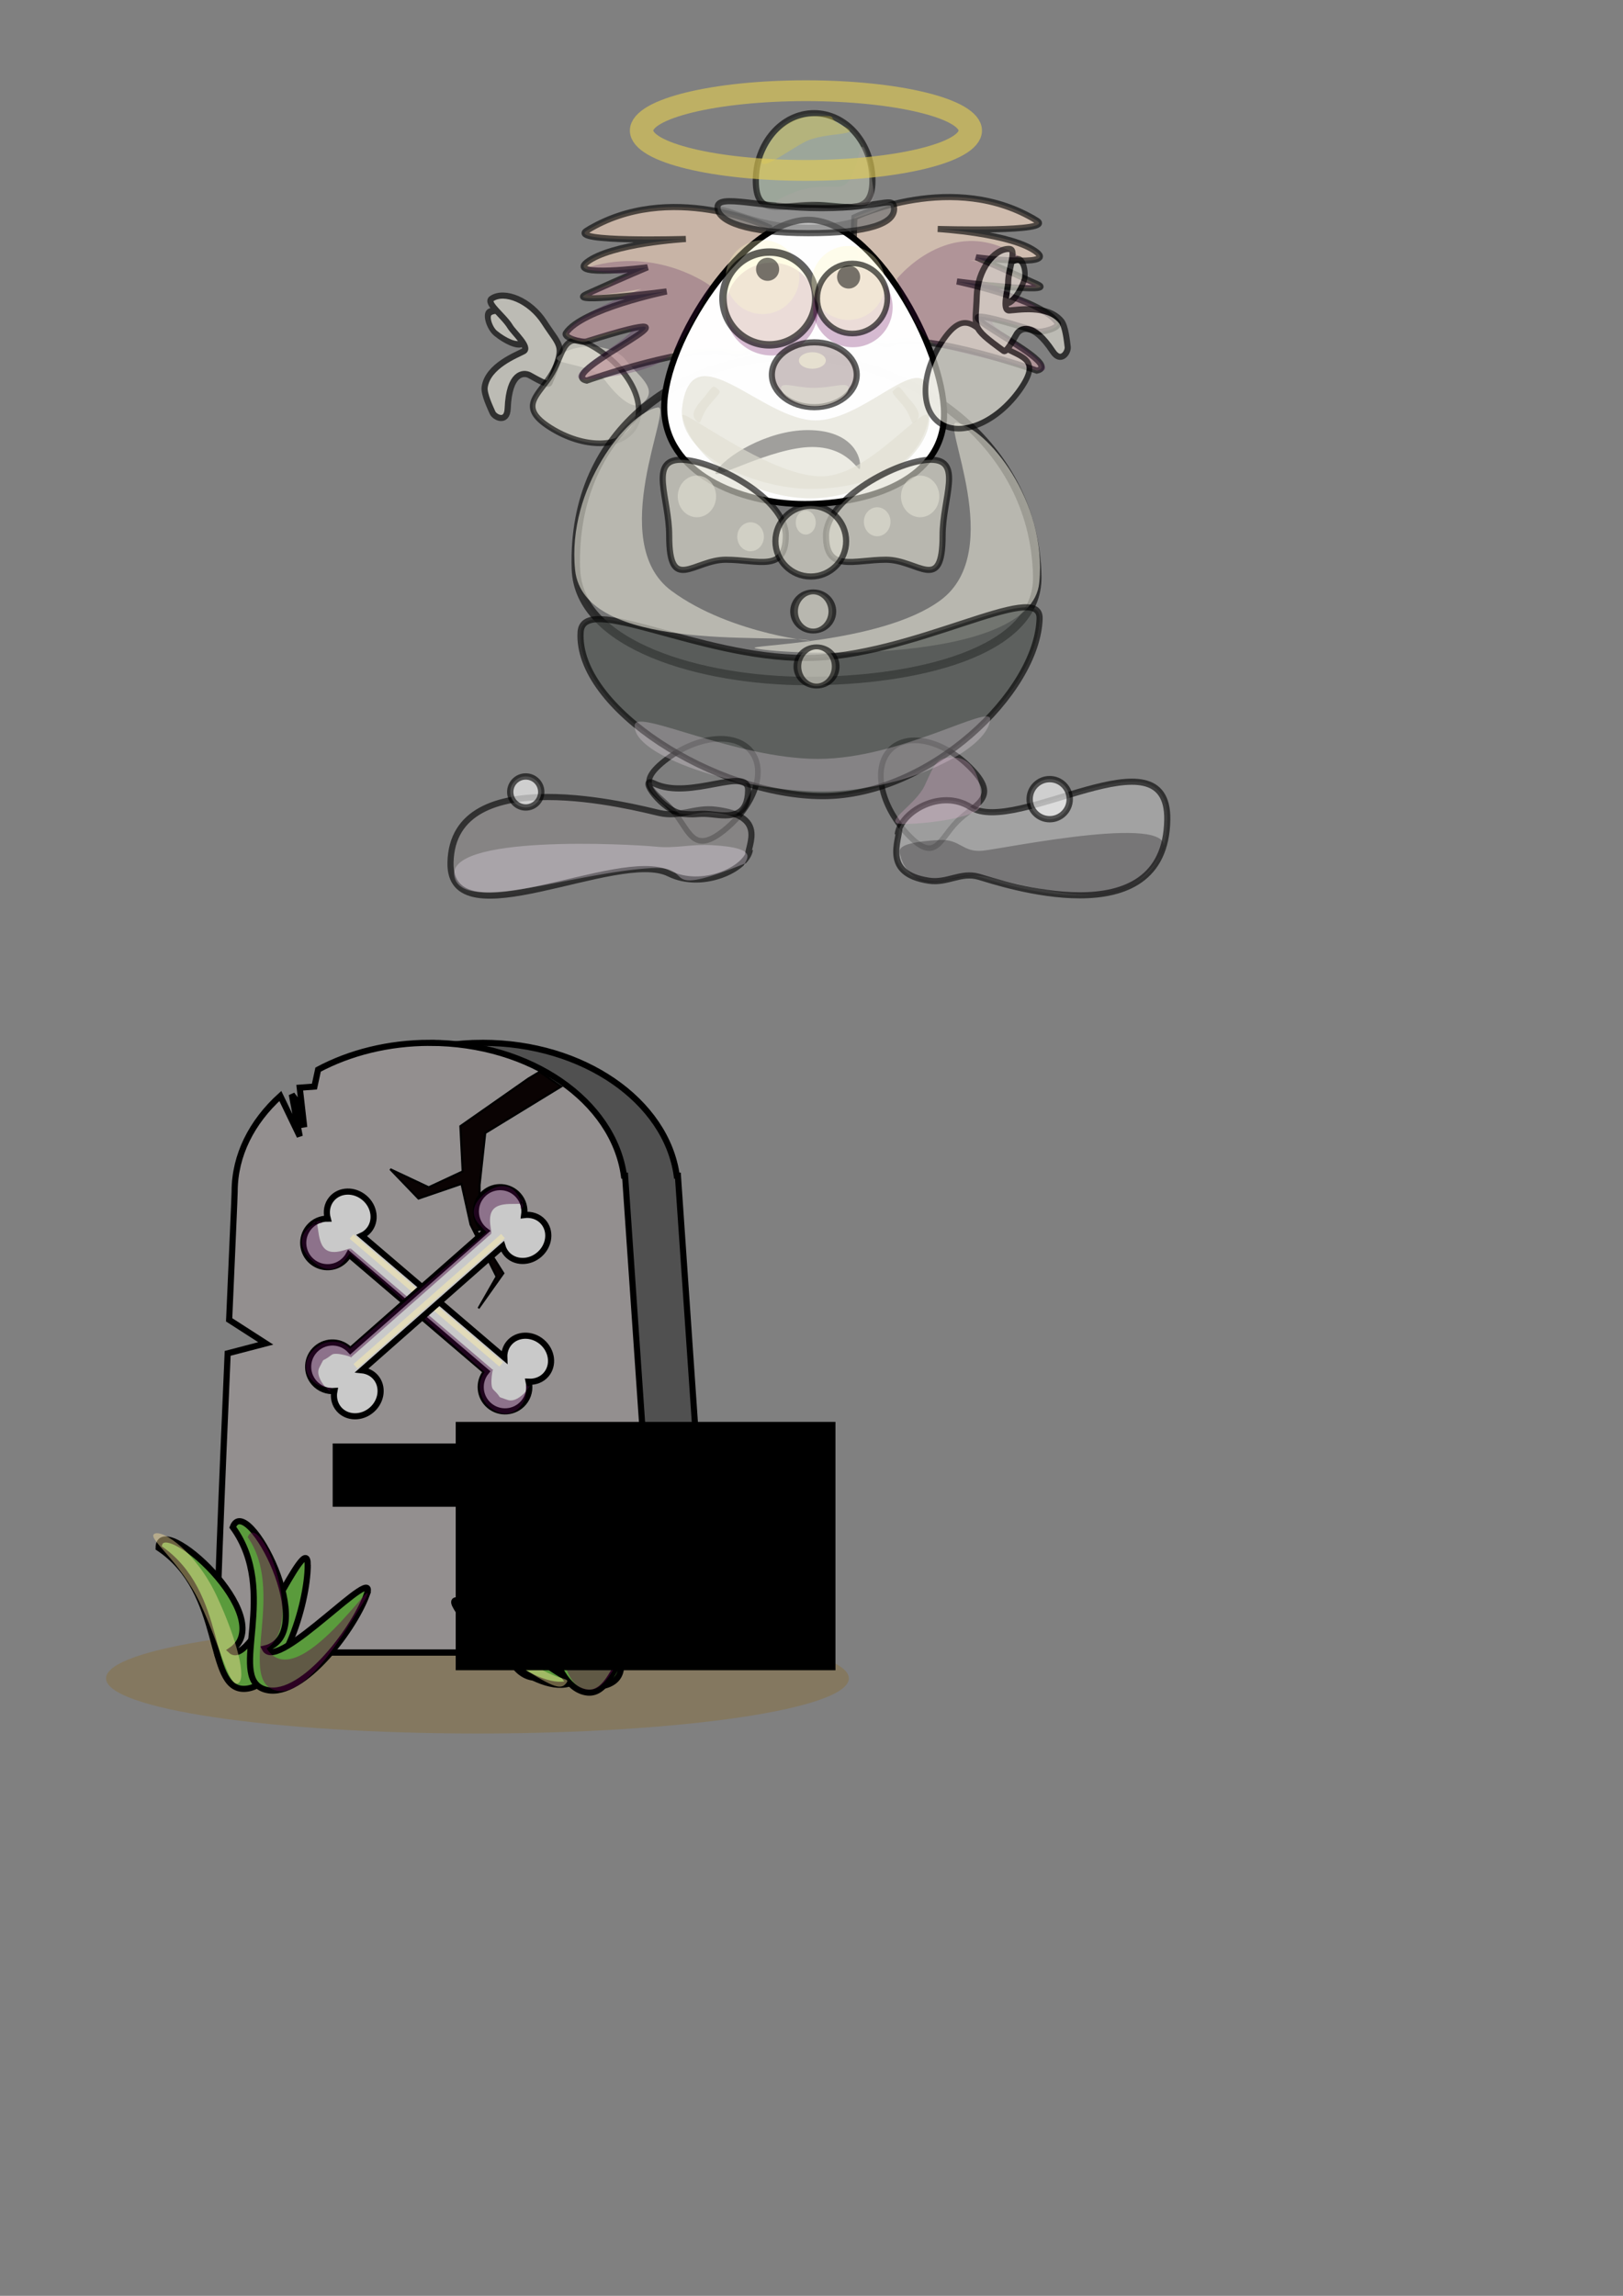 <?xml version="1.0" encoding="UTF-8" standalone="no"?>
<!-- Created with Inkscape (http://www.inkscape.org/) -->

<svg
   xmlns:dc="http://purl.org/dc/elements/1.1/"
   xmlns:cc="http://creativecommons.org/ns#"
   xmlns:rdf="http://www.w3.org/1999/02/22-rdf-syntax-ns#"
   xmlns:svg="http://www.w3.org/2000/svg"
   xmlns="http://www.w3.org/2000/svg"
   xmlns:sodipodi="http://sodipodi.sourceforge.net/DTD/sodipodi-0.dtd"
   xmlns:inkscape="http://www.inkscape.org/namespaces/inkscape"
   width="210mm"
   height="297mm"
   id="svg2"
   version="1.1"
   inkscape:version="0.48.5 r10040"
   sodipodi:docname="rip_payaso.svg">
  <rect width="100%" height="100%" fill="#808080" stroke="none"/>
  <defs
     id="defs4" />
  <sodipodi:namedview
     id="base"
     pagecolor="#ffffff"
     bordercolor="#666666"
     borderopacity="1.0"
     inkscape:pageopacity="0.0"
     inkscape:pageshadow="2"
     inkscape:zoom="0.49497475"
     inkscape:cx="568.34265"
     inkscape:cy="543.69861"
     inkscape:document-units="px"
     inkscape:current-layer="layer1"
     showgrid="false"
     inkscape:window-width="1680"
     inkscape:window-height="994"
     inkscape:window-x="-4"
     inkscape:window-y="-4"
     inkscape:window-maximized="1" />
  <g
     inkscape:label="Capa 1"
     inkscape:groupmode="layer"
     id="layer1">
    <g
       id="g4303"
       transform="translate(0,119.198)">
      <path
         transform="matrix(0.775,0,0,0.774,-3.721,90.562)"
         d="m 540.432,789.217 c 0,19.247 -104.924,34.85 -234.355,34.85 -129.431,0 -234.355,-15.603 -234.355,-34.85 0,-19.247 104.924,-34.85 234.355,-34.85 129.431,0 234.355,15.603 234.355,34.85 z"
         sodipodi:ry="34.850262"
         sodipodi:rx="234.35539"
         sodipodi:cy="789.21747"
         sodipodi:cx="306.07623"
         id="path3773"
         style="color:#000000;fill:#8d6d2d;fill-opacity:0.38;fill-rule:nonzero;stroke:none;stroke-width:3;marker:none;visibility:visible;display:inline;overflow:visible;enable-background:accumulate"
         sodipodi:type="arc" />
      <g
         transform="translate(-2.02,-4.041)"
         id="g4276">
        <path
           style="color:#000000;fill:#505050;fill-opacity:1;fill-rule:nonzero;stroke:#000000;stroke-width:3;stroke-linecap:butt;stroke-linejoin:miter;stroke-miterlimit:4;stroke-opacity:1;stroke-dasharray:none;stroke-dashoffset:0;marker:none;visibility:visible;display:inline;overflow:visible;enable-background:accumulate"
           d="m 238.065,394.729 c -52.722,0 -95.47,32.57 -95.47,72.754 0,5.53 -10.14,220.589 -8.607,225.766 l 10.955,-0.437 188.592,0 15.649,-5.487 -15.649,-227.659 -0.557,0 c -5.121,-36.504 -45.66,-64.936 -94.913,-64.936 z"
           id="rect2985"
           inkscape:connector-curvature="0"
           sodipodi:nodetypes="ssccccccs" />
        <path
           style="color:#000000;fill:#938f8f;fill-opacity:1;fill-rule:nonzero;stroke:#000000;stroke-width:3;stroke-linecap:butt;stroke-linejoin:miter;stroke-miterlimit:4;stroke-opacity:1;stroke-dasharray:none;stroke-dashoffset:0;marker:none;visibility:visible;display:inline;overflow:visible;enable-background:accumulate"
           d="m 212.237,394.729 c -20.328,0 -39.174,4.84 -54.658,13.094 l -1.791,8.302 -7.189,0.532 2.203,19.362 -2.76,-11.617 -3.316,-4.405 3.873,20.451 -9.489,-19.725 c -13.938,12.645 -22.343,28.952 -22.343,46.76 0,1.884 -1.196,28.762 -2.687,62.685 l 17.913,11.521 -18.639,4.865 c -2.787,63.884 -6.108,143.563 -5.18,146.694 l 10.941,-0.436 188.592,0 15.662,-5.494 -15.662,-227.652 -0.557,0 c -5.121,-36.504 -45.66,-64.936 -94.913,-64.936 z"
           id="path2990"
           inkscape:connector-curvature="0" />
        <path
           style="color:#000000;fill:#5a9b3c;fill-opacity:1;fill-rule:nonzero;stroke:#000000;stroke-width:3;stroke-linecap:butt;stroke-linejoin:miter;stroke-miterlimit:4;stroke-opacity:1;stroke-dashoffset:0;marker:none;visibility:visible;display:inline;overflow:visible;enable-background:accumulate"
           d="m 152.513,649.97 c 0,19.228 -12.716,60.633 -31.299,60.633 -18.582,0 -8.969,-47.159 -41.613,-68.931 0,-19.228 59.17,34.1 35.354,50.154 9.975,9.388 37.559,-61.084 37.559,-41.856 z"
           id="path3760"
           inkscape:connector-curvature="0"
           sodipodi:nodetypes="csccc" />
        <path
           sodipodi:nodetypes="csccc"
           inkscape:connector-curvature="0"
           id="path3763"
           d="m 181.31,664.723 c -6.695,18.025 -33.034,52.412 -50.454,45.943 -17.42,-6.469 8.014,-47.331 -15.007,-79.104 6.695,-18.025 43.593,52.565 15.677,59.323 6.082,12.273 56.479,-44.187 49.784,-26.162 z"
           style="color:#000000;fill:#5a9b3c;fill-opacity:1;fill-rule:nonzero;stroke:#000000;stroke-width:3;stroke-linecap:butt;stroke-linejoin:miter;stroke-miterlimit:4;stroke-opacity:1;stroke-dashoffset:0;marker:none;visibility:visible;display:inline;overflow:visible;enable-background:accumulate" />
        <path
           style="color:#000000;fill:#5a9b3c;fill-opacity:1;fill-rule:nonzero;stroke:#000000;stroke-width:3;stroke-linecap:butt;stroke-linejoin:miter;stroke-miterlimit:4;stroke-opacity:1;stroke-dashoffset:0;marker:none;visibility:visible;display:inline;overflow:visible;enable-background:accumulate"
           d="m 248.819,637.479 c -5.689,18.367 -5.793,61.68 11.957,67.177 17.75,5.497 22.522,-42.395 60.146,-53.536 5.689,-18.367 -66.611,15.071 -48.611,37.451 -12.306,6.017 -17.803,-69.459 -23.492,-51.092 z"
           id="path3765"
           inkscape:connector-curvature="0"
           sodipodi:nodetypes="csccc" />
        <path
           sodipodi:nodetypes="csccc"
           inkscape:connector-curvature="0"
           id="path3767"
           d="m 225.246,670.899 c 9.914,16.476 42.159,45.4 58.081,35.821 15.923,-9.578 -16.63,-45.033 0.117,-80.514 -9.914,-16.476 -33.119,59.719 -4.434,61.199 -3.707,13.186 -63.678,-32.981 -53.764,-16.506 z"
           style="color:#000000;fill:#5a9b3c;fill-opacity:1;fill-rule:nonzero;stroke:#000000;stroke-width:3;stroke-linecap:butt;stroke-linejoin:miter;stroke-miterlimit:4;stroke-opacity:1;stroke-dashoffset:0;marker:none;visibility:visible;display:inline;overflow:visible;enable-background:accumulate" />
        <path
           style="color:#000000;fill:#5a9b3c;fill-opacity:1;fill-rule:nonzero;stroke:#000000;stroke-width:3;stroke-linecap:butt;stroke-linejoin:miter;stroke-miterlimit:4;stroke-opacity:1;stroke-dashoffset:0;marker:none;visibility:visible;display:inline;overflow:visible;enable-background:accumulate"
           d="m 243.243,671.681 c 9.914,16.476 42.159,45.4 58.081,35.821 15.923,-9.578 -16.63,-45.033 0.117,-80.514 -9.914,-16.476 -33.119,59.719 -4.434,61.199 -3.707,13.186 -63.678,-32.981 -53.764,-16.506 z"
           id="path3769"
           inkscape:connector-curvature="0"
           sodipodi:nodetypes="csccc" />
        <path
           sodipodi:nodetypes="csccc"
           inkscape:connector-curvature="0"
           id="path3771"
           d="m 269.148,646.795 c -3.651,18.878 0.972,61.944 19.216,65.471 18.244,3.527 17.761,-44.599 53.945,-59.777 3.651,-18.878 -64.569,22.248 -44.234,42.531 -11.576,7.324 -25.276,-67.102 -28.927,-48.224 z"
           style="color:#000000;fill:#5a9b3c;fill-opacity:1;fill-rule:nonzero;stroke:#000000;stroke-width:3;stroke-linecap:butt;stroke-linejoin:miter;stroke-miterlimit:4;stroke-opacity:1;stroke-dashoffset:0;marker:none;visibility:visible;display:inline;overflow:visible;enable-background:accumulate" />
        <path
           style="color:#000000;fill:#6a0051;fill-opacity:0.422;fill-rule:nonzero;stroke:none;stroke-width:3;marker:none;visibility:visible;display:inline;overflow:visible;enable-background:accumulate"
           d="m 271.032,650.14 c 6.751,17.217 0.519,57.44 17.613,60.767 17.094,3.327 20.162,-45.777 51.522,-56.571 3.421,-17.804 -50.13,24.111 -40.663,43.826 -10.846,6.907 -25.052,-65.826 -28.473,-48.023 z"
           id="path3775"
           inkscape:connector-curvature="0"
           sodipodi:nodetypes="csccc" />
        <path
           sodipodi:nodetypes="csccc"
           inkscape:connector-curvature="0"
           id="path3777"
           d="m 180.907,666.398 c -9.377,14.678 -29.819,51.531 -45.705,44.398 -15.887,-7.132 6.194,-48.245 -12.037,-74.356 5.315,-13.978 29.129,41.417 9.245,54.42 15.307,24.055 55.965,-40.983 48.498,-24.462 z"
           style="color:#000000;fill:#6a0051;fill-opacity:0.422;fill-rule:nonzero;stroke:none;stroke-width:3;marker:none;visibility:visible;display:inline;overflow:visible;enable-background:accumulate" />
        <path
           style="color:#000000;fill:#ffe79d;fill-opacity:0.422;fill-rule:nonzero;stroke:none;stroke-width:3;marker:none;visibility:visible;display:inline;overflow:visible;enable-background:accumulate"
           d="m 108.099,665.406 c 9.993,21.467 14.613,40.49 10.319,42.488 -4.294,1.998 -8.352,-17.286 -18.345,-38.753 -9.993,-21.467 -26.721,-32.414 -22.427,-34.412 4.294,-1.998 20.46,9.21 30.453,30.677 z"
           id="path3779"
           inkscape:connector-curvature="0"
           sodipodi:nodetypes="sssss" />
        <path
           sodipodi:nodetypes="sssss"
           inkscape:connector-curvature="0"
           id="path3782"
           d="m 253.719,698.007 c 17.631,11.098 22.137,13.628 25.104,9.937 2.967,-3.692 -4.556,0.485 -23.017,-14.347 -18.46,-14.832 -27.308,-28.848 -30.275,-25.157 -2.967,3.692 8.146,16.952 28.188,29.567 z"
           style="color:#000000;fill:#ffe79d;fill-opacity:0.422;fill-rule:nonzero;stroke:none;stroke-width:3;marker:none;visibility:visible;display:inline;overflow:visible;enable-background:accumulate" />
        <g
           id="g3823"
           transform="matrix(0.589,0.503,-0.503,0.589,174.331,-142.286)">
          <path
             id="path3790"
             d="m 663.938,593.062 c -8.482,0 -15.375,6.245 -15.375,13.938 0,3.397 1.367,6.52 3.594,8.938 l -118.344,0 c 0.759,-1.65 1.188,-3.476 1.188,-5.375 0,-7.693 -6.862,-13.906 -15.344,-13.906 -8.482,0 -15.375,6.214 -15.375,13.906 0,4.567 2.443,8.616 6.188,11.156 C 507.134,624.536 505,628.731 505,633.438 c 0,8.482 6.862,15.344 15.344,15.344 8.482,0 15.375,-6.862 15.375,-15.344 0,-1.105 -0.122,-2.18 -0.344,-3.219 l 113.938,0 c 0.186,8.32 6.979,15 15.344,15 8.482,0 15.344,-6.862 15.344,-15.344 0,-5.011 -2.412,-9.478 -6.125,-12.281 3.301,-2.555 5.406,-6.349 5.406,-10.594 0,-7.693 -6.862,-13.938 -15.344,-13.938 z"
             style="color:#000000;fill:#c9c9c9;fill-opacity:1;fill-rule:nonzero;stroke:#000000;stroke-width:3.873;stroke-opacity:1;marker:none;visibility:visible;display:inline;overflow:visible;enable-background:accumulate"
             inkscape:connector-curvature="0" />
          <path
             sodipodi:nodetypes="ssccssscsssccsscss"
             inkscape:connector-curvature="0"
             style="color:#000000;fill:#450a41;fill-opacity:0.455;fill-rule:nonzero;stroke:none;stroke-width:3;marker:none;visibility:visible;display:inline;overflow:visible;enable-background:accumulate"
             d="m 671.009,635.063 c -7.959,2.931 -1.485,1.447 -11.082,0.806 -3.389,-0.226 -9.998,-11.662 -7.77,-9.245 l -118.344,0 c 0.759,-1.65 0.43,4.1 0.43,2.201 0,-7.693 -3.709,8.546 -12.443,8.546 -8.482,0 -16.508,-14.723 -16.508,-7.031 0,4.567 0.422,-6.536 4.167,-3.996 -3.334,2.817 -4.459,5.244 -4.459,9.951 0,8.482 7.872,12.061 16.354,12.061 8.482,0 14.365,-3.579 14.365,-12.061 0,-1.105 -0.122,-5.968 -0.344,-7.007 l 113.432,1.768 c 0.186,8.32 7.989,14.747 16.354,14.747 8.482,0 14.839,-4.589 14.839,-13.071 0,-5.011 -2.412,-9.478 -6.125,-12.281 3.301,-2.555 1.871,4.762 1.871,0.518 0,-7.693 3.492,11.064 -4.737,14.094 z"
             id="path3819" />
          <rect
             y="618.791"
             x="529.286"
             height="3.571"
             width="124.286"
             id="rect3821"
             style="color:#000000;fill:#fff0a8;fill-opacity:0.455;fill-rule:nonzero;stroke:none;stroke-width:3;marker:none;visibility:visible;display:inline;overflow:visible;enable-background:accumulate" />
        </g>
        <path
           style="fill:#0a0303;fill-opacity:1;stroke:#000000;stroke-width:1px;stroke-linecap:butt;stroke-linejoin:miter;stroke-opacity:1"
           d="m 265.888,408.922 -5.533,3.319 -33.197,23.235 1.107,22.128 -16.599,7.745 -18.812,-8.851 13.832,14.383 21.025,-7.192 4.426,19.916 12.726,25.448 -8.853,15.49 12.172,-17.149 -13.279,-21.022 20.472,-2.766 -18.812,-1.106 0,-18.256 2.766,-25.448 37.07,-22.682 z"
           id="path3836"
           inkscape:connector-curvature="0" />
        <g
           transform="matrix(-0.581,0.512,-0.512,-0.581,873.261,578.781)"
           id="g3828">
          <path
             inkscape:connector-curvature="0"
             style="color:#000000;fill:#c9c9c9;fill-opacity:1;fill-rule:nonzero;stroke:#000000;stroke-width:3.873;stroke-opacity:1;marker:none;visibility:visible;display:inline;overflow:visible;enable-background:accumulate"
             d="m 663.938,593.062 c -8.482,0 -15.375,6.245 -15.375,13.938 0,3.397 1.367,6.52 3.594,8.938 l -118.344,0 c 0.759,-1.65 1.188,-3.476 1.188,-5.375 0,-7.693 -6.862,-13.906 -15.344,-13.906 -8.482,0 -15.375,6.214 -15.375,13.906 0,4.567 2.443,8.616 6.188,11.156 C 507.134,624.536 505,628.731 505,633.438 c 0,8.482 6.862,15.344 15.344,15.344 8.482,0 15.375,-6.862 15.375,-15.344 0,-1.105 -0.122,-2.18 -0.344,-3.219 l 113.938,0 c 0.186,8.32 6.979,15 15.344,15 8.482,0 15.344,-6.862 15.344,-15.344 0,-5.011 -2.412,-9.478 -6.125,-12.281 3.301,-2.555 5.406,-6.349 5.406,-10.594 0,-7.693 -6.862,-13.938 -15.344,-13.938 z"
             id="path3830" />
          <path
             id="path3832"
             d="m 671.009,635.063 c -7.959,2.931 -1.485,1.447 -11.082,0.806 -3.389,-0.226 -9.998,-11.662 -7.77,-9.245 l -118.344,0 c 0.759,-1.65 0.43,4.1 0.43,2.201 0,-7.693 -3.709,8.546 -12.443,8.546 -8.482,0 -16.508,-14.723 -16.508,-7.031 0,4.567 0.422,-6.536 4.167,-3.996 -3.334,2.817 -4.459,5.244 -4.459,9.951 0,8.482 7.872,12.061 16.354,12.061 8.482,0 14.365,-3.579 14.365,-12.061 0,-1.105 -0.122,-5.968 -0.344,-7.007 l 113.432,1.768 c 0.186,8.32 7.989,14.747 16.354,14.747 8.482,0 14.839,-4.589 14.839,-13.071 0,-5.011 -2.412,-9.478 -6.125,-12.281 3.301,-2.555 1.871,4.762 1.871,0.518 0,-7.693 3.492,11.064 -4.737,14.094 z"
             style="color:#000000;fill:#450a41;fill-opacity:0.455;fill-rule:nonzero;stroke:none;stroke-width:3;marker:none;visibility:visible;display:inline;overflow:visible;enable-background:accumulate"
             inkscape:connector-curvature="0"
             sodipodi:nodetypes="ssccssscsssccsscss" />
          <rect
             style="color:#000000;fill:#fff0a8;fill-opacity:0.455;fill-rule:nonzero;stroke:none;stroke-width:3;marker:none;visibility:visible;display:inline;overflow:visible;enable-background:accumulate"
             id="rect3834"
             width="124.286"
             height="3.571"
             x="529.286"
             y="618.791" />
        </g>
        <flowRoot
           xml:space="preserve"
           id="flowRoot3844"
           style="font-size:40px;font-style:normal;font-weight:normal;line-height:125%;letter-spacing:0px;word-spacing:0px;fill:#000000;fill-opacity:1;stroke:none;font-family:Sans"
           transform="matrix(0.775,0,0,0.774,11.929,88.998)"><flowRegion
             id="flowRegion3846"><rect
               id="rect3848"
               width="144.286"
               height="40"
               x="197.143"
               y="648.076" /></flowRegion><flowPara
             id="flowPara3850"
             style="font-size:40px;font-style:italic;font-variant:normal;font-weight:800;font-stretch:normal;text-align:start;line-height:125%;writing-mode:lr-tb;text-anchor:start;font-family:Rockwell Extra Bold;-inkscape-font-specification:'Rockwell Extra Bold, Ultra-Bold Italic'">R.I.P.</flowPara></flowRoot>      </g>
    </g>
    <flowRoot
       xml:space="preserve"
       id="flowRoot3852"
       style="fill:black;stroke:none;stroke-opacity:1;stroke-width:1px;stroke-linejoin:miter;stroke-linecap:butt;fill-opacity:1;font-family:Sans;font-style:normal;font-weight:normal;font-size:40px;line-height:125%;letter-spacing:0px;word-spacing:0px"><flowRegion
         id="flowRegion3854"><rect
           id="rect3856"
           width="185.714"
           height="121.429"
           x="222.857"
           y="695.219" /></flowRegion><flowPara
         id="flowPara3858"></flowPara></flowRoot>    <g
       id="g4210"
       transform="translate(-230.315,-329.31)">
      <g
         style="opacity:0.623"
         id="g4185">
        <g
           transform="matrix(0.565,0.825,-0.825,0.565,671.05,-221.888)"
           inkscape:transform-center-y="-21.598331"
           inkscape:transform-center-x="39.310239"
           id="g4191">
          <g
             inkscape:export-ydpi="25.530243"
             inkscape:export-xdpi="25.530243"
             inkscape:export-filename="C:\gdx\seesaw\android\assets\payaso2.png"
             style="fill:#e1dfd3;fill-opacity:1;stroke-width:3.462;stroke-miterlimit:4;stroke-dasharray:none"
             transform="matrix(0.988,0,0,0.988,417.129,-92.747)"
             id="g4999">
            <path
               transform="matrix(0.39,0,0,0.302,23.727,487.967)"
               style="fill:#e1dfd3;fill-opacity:1;stroke:#000000;stroke-width:8.846;stroke-linecap:round;stroke-linejoin:round;stroke-miterlimit:4;stroke-opacity:1;stroke-dasharray:none"
               d="m 124.249,570.519 c 0,8.926 -14.232,19.855 -29.2,25.62 -9.208,3.547 -26.452,-2.507 -26.452,-11.433 0,-8.926 11.747,-30.35 27.368,-30.35 15.621,0 28.284,7.236 28.284,16.162 z"
               id="path4996"
               inkscape:connector-curvature="0"
               sodipodi:nodetypes="sssss" />
            <path
               style="fill:#e1dfd3;fill-opacity:1;stroke:#000000;stroke-width:3.036;stroke-linecap:round;stroke-linejoin:round;stroke-miterlimit:4;stroke-opacity:1;stroke-dasharray:none"
               d="m 96.124,659.94 c 0.885,1.381 -5.715,4.368 -8.718,5.915 -3.002,1.547 -6.835,7.597 7.459,18.246 5.974,4.451 -0.012,7.829 -2.532,7.352 -2.52,-0.477 -10.127,-1.635 -12.618,-3.91 -7.906,-7.222 -4.152,-22.175 -3.782,-25.995 0.369,-3.821 -10.504,-1.152 -13.737,-1.345 -3.233,-0.192 -7.398,0.683 -10.754,1.132 -3.356,0.449 -5.904,0.472 -5.904,-1.424 0,-7.584 11.377,-15.212 24.278,-14.855 15.752,0.436 14.962,-2.825 26.308,14.885 z"
               id="path4993"
               inkscape:connector-curvature="0"
               sodipodi:nodetypes="sssssssssss" />
          </g>
          <path
             inkscape:export-ydpi="25.530243"
             inkscape:export-xdpi="25.530243"
             inkscape:export-filename="C:\gdx\seesaw\android\assets\payaso2.png"
             sodipodi:nodetypes="sssss"
             inkscape:connector-curvature="0"
             id="path5889"
             d="m 545.984,527.577 c 0.374,6.197 -11.121,8.173 -20.469,8.569 -9.348,0.396 -21.305,18.416 -21.784,12.225 -0.91,-11.742 10.758,-25.869 20.106,-26.265 9.348,-0.396 21.457,-5.961 22.147,5.471 z"
             style="fill:#e1dfd3;fill-opacity:1;stroke:none"
             inkscape:transform-center-x="117.51771"
             inkscape:transform-center-y="-35.716166" />
        </g>
      </g>
      <path
         inkscape:export-ydpi="25.530243"
         inkscape:export-xdpi="25.530243"
         inkscape:export-filename="C:\gdx\seesaw\android\assets\payaso2.png"
         sodipodi:nodetypes="sssss"
         inkscape:connector-curvature="0"
         id="path5011"
         d="m 705.743,705.529 c 13.434,14.151 1.226,16.762 -7.451,25.561 -8.677,8.799 -10.536,20.455 -23.97,6.304 -13.434,-14.151 -17.29,-32.755 -8.614,-41.554 8.677,-8.799 26.601,-4.461 40.034,9.689 z"
         style="opacity:0.623;fill:#6b6b6b;fill-opacity:1;stroke:#000000;stroke-width:2.749;stroke-linecap:round;stroke-linejoin:round;stroke-miterlimit:4;stroke-opacity:1" />
      <path
         inkscape:export-ydpi="25.530243"
         inkscape:export-xdpi="25.530243"
         inkscape:export-filename="C:\gdx\seesaw\android\assets\payaso2.png"
         style="opacity:0.623;fill:#7d7d7d;fill-opacity:1;stroke:#000000;stroke-width:2.749;stroke-linecap:round;stroke-linejoin:round;stroke-miterlimit:4;stroke-opacity:1"
         d="m 584.274,735.401 c -15.252,12.168 -16.805,-0.219 -24.826,-9.619 -8.021,-9.4 -19.474,-12.255 -4.221,-24.423 15.252,-12.168 34.119,-14.412 42.141,-5.012 8.021,9.4 2.159,26.886 -13.093,39.054 z"
         id="path5009"
         inkscape:connector-curvature="0"
         sodipodi:nodetypes="sssss" />
      <path
         inkscape:export-ydpi="25.530243"
         inkscape:export-xdpi="25.530243"
         inkscape:export-filename="C:\gdx\seesaw\android\assets\payaso2.png"
         sodipodi:nodetypes="sssss"
         inkscape:connector-curvature="0"
         id="path4982"
         d="m 499.411,538.385 c -16.5,-10.415 -5.308,-15.946 0.94,-26.608 6.248,-10.662 5.186,-22.417 21.685,-12.002 16.5,10.415 24.811,27.501 18.563,38.162 -6.248,10.662 -24.688,10.862 -41.188,0.448 z"
         style="opacity:0.623;fill:#e1dfd3;fill-opacity:1;stroke:#000000;stroke-width:2.749;stroke-linecap:round;stroke-linejoin:round;stroke-miterlimit:4;stroke-opacity:1" />
      <path
         inkscape:export-ydpi="25.530243"
         inkscape:export-xdpi="25.530243"
         inkscape:export-filename="C:\gdx\seesaw\android\assets\payaso2.png"
         sodipodi:nodetypes="cssssc"
         inkscape:connector-curvature="0"
         id="path4974"
         d="m 596.103,747.91 c 0,-5.906 9.422,-19.677 -15.941,-22.711 -10.231,-1.224 -17.32,3.913 -27.328,1.638 -10.883,-2.474 -101.244,-26.533 -102.21,24.281 -0.745,39.166 81.912,-7.049 106.871,5.308 16.198,8.02 38.116,-2.035 39.555,-11.648"
         style="font-size:144px;font-style:normal;font-variant:normal;font-weight:bold;font-stretch:normal;text-align:start;line-height:125%;letter-spacing:0px;word-spacing:0px;writing-mode:lr-tb;text-anchor:start;opacity:0.623;fill:#8a8787;fill-opacity:1;stroke:#000000;stroke-width:3;stroke-miterlimit:4;stroke-opacity:1;stroke-dasharray:none;font-family:Bangers;-inkscape-font-specification:Bangers Bold" />
      <path
         inkscape:export-ydpi="25.530243"
         inkscape:export-xdpi="25.530243"
         inkscape:export-filename="C:\gdx\seesaw\android\assets\payaso2.png"
         style="font-size:144px;font-style:normal;font-variant:normal;font-weight:bold;font-stretch:normal;text-align:start;line-height:125%;letter-spacing:0px;word-spacing:0px;writing-mode:lr-tb;text-anchor:start;opacity:0.623;fill:#b7b7b7;fill-opacity:1;stroke:#000000;stroke-width:3;stroke-miterlimit:4;stroke-opacity:1;stroke-dasharray:none;font-family:Bangers;-inkscape-font-specification:Bangers Bold"
         d="m 670.16,733.763 c 0,6.804 -8.484,22.669 14.353,26.164 9.212,1.41 15.594,-4.508 24.606,-1.887 9.799,2.85 91.158,30.567 92.028,-27.973 0.671,-45.121 -73.751,8.121 -96.224,-6.116 -14.584,-9.239 -34.319,2.345 -35.614,13.419"
         id="path4037"
         inkscape:connector-curvature="0"
         sodipodi:nodetypes="cssssc" />
      <path
         inkscape:export-ydpi="25.530243"
         inkscape:export-xdpi="25.530243"
         inkscape:export-filename="C:\gdx\seesaw\android\assets\payaso2.png"
         sodipodi:nodetypes="sssss"
         inkscape:connector-curvature="0"
         id="path4796"
         d="m 737.56,611.319 c 0.624,37.211 -60.008,50.964 -112.295,50.964 -52.287,0 -112.097,-17.532 -113.312,-54.733 -2.304,-70.56 54.657,-104.117 106.944,-104.117 52.287,0 117.511,39.232 118.663,107.887 z"
         style="opacity:0.623;fill:#707070;fill-opacity:1;stroke:#000000;stroke-width:4.143;stroke-miterlimit:4;stroke-opacity:1;stroke-dasharray:none" />
      <path
         style="opacity:0.623;fill:#e1dfd3;fill-opacity:1;stroke:none"
         d="m 698.11,536.006 c -7.864,-1.3 24.674,62.737 -7.871,86.81 -29.516,21.832 -98.13,21.77 -90.315,23.525 14.823,3.328 134.431,8.267 138.599,-31.999 4.169,-40.266 -25.903,-75.938 -40.413,-78.337 z"
         id="path5872"
         inkscape:connector-curvature="0"
         sodipodi:nodetypes="sssss"
         inkscape:export-filename="C:\gdx\seesaw\android\assets\payaso2.png"
         inkscape:export-xdpi="25.530243"
         inkscape:export-ydpi="25.530243" />
      <path
         inkscape:export-ydpi="25.530243"
         inkscape:export-xdpi="25.530243"
         inkscape:export-filename="C:\gdx\seesaw\android\assets\payaso2.png"
         style="opacity:0.623;fill:#484e4b;fill-opacity:1;stroke:#000000;stroke-width:3.007;stroke-miterlimit:4;stroke-opacity:1;stroke-dasharray:none"
         d="m 738.712,631.775 c 0.624,-19.605 -62.312,19.235 -114.599,19.235 -52.287,0 -108.641,-32.24 -109.856,-12.64 -2.304,37.175 66.178,80.201 118.465,80.201 52.287,0 104.838,-50.625 105.99,-86.796 z"
         id="path4820"
         inkscape:connector-curvature="0"
         sodipodi:nodetypes="sssss" />
      <path
         inkscape:export-ydpi="25.530243"
         inkscape:export-xdpi="25.530243"
         inkscape:export-filename="C:\gdx\seesaw\android\assets\payaso2.png"
         style="opacity:0.623;fill:#f4d4bd;fill-opacity:1;stroke:#000000;stroke-width:3;stroke-miterlimit:4;stroke-opacity:1;stroke-dasharray:none"
         d="m 517.241,442.085 c 40.59,-24.973 89.208,-1.629 89.208,-1.629 0,0 4.261,68.153 -18.738,61.508 -17.771,-5.134 -70.47,13.442 -70.47,13.442 -17.664,-3.633 73.113,-42.032 0,-19.145 -2.462,0.771 -11.605,-1.921 -10.184,-4.073 7.81,-11.828 49.288,-20.367 49.288,-20.367 0,0 -50.991,6.587 -39.105,1.222 18.85,-8.509 29.736,-13.035 29.736,-13.035 0,0 -39.279,5.031 -29.736,-2.444 11.896,-9.318 48.474,-11.406 48.474,-11.406 0,0 -57.927,1.743 -48.474,-4.073 z"
         id="rect4718"
         inkscape:connector-curvature="0"
         sodipodi:nodetypes="scsssscscscs" />
      <path
         inkscape:export-ydpi="25.530243"
         inkscape:export-xdpi="25.530243"
         inkscape:export-filename="C:\gdx\seesaw\android\assets\payaso2.png"
         sodipodi:nodetypes="scsssscscscs"
         inkscape:connector-curvature="0"
         id="path4721"
         d="m 737.367,437.197 c -40.59,-24.973 -89.208,-1.629 -89.208,-1.629 0,0 -4.261,68.153 18.738,61.508 17.771,-5.134 70.47,13.442 70.47,13.442 17.664,-3.633 -73.113,-42.032 0,-19.145 2.462,0.771 11.605,-1.921 10.184,-4.073 -7.81,-11.828 -49.288,-20.367 -49.288,-20.367 0,0 50.991,6.587 39.105,1.222 -18.85,-8.509 -29.736,-13.035 -29.736,-13.035 0,0 39.279,5.031 29.736,-2.444 -11.896,-9.318 -48.474,-11.406 -48.474,-11.406 0,0 57.927,1.743 48.474,-4.073 z"
         style="opacity:0.623;fill:#ffe1cb;fill-opacity:1;stroke:#000000;stroke-width:3;stroke-miterlimit:4;stroke-opacity:1;stroke-dasharray:none" />
      <path
         inkscape:export-ydpi="25.530243"
         inkscape:export-xdpi="25.530243"
         inkscape:export-filename="C:\gdx\seesaw\android\assets\payaso2.png"
         style="opacity:0.99;fill:#ffffff;fill-opacity:1;stroke:#000000;stroke-width:3;stroke-miterlimit:4;stroke-opacity:1;stroke-dasharray:none"
         d="m 691.99,531.7 c 0,32.17 -36.404,44.056 -68.125,44.056 -31.721,0 -68.742,-15.144 -68.742,-47.314 0,-32.17 38.749,-91.652 70.47,-91.652 31.721,0 66.397,62.74 66.397,94.91 z"
         id="path4188"
         inkscape:connector-curvature="0"
         sodipodi:nodetypes="sssss" />
      <path
         inkscape:export-ydpi="25.530243"
         inkscape:export-xdpi="25.530243"
         inkscape:export-filename="C:\gdx\seesaw\android\assets\payaso2.png"
         transform="matrix(1.382,0,0,1.382,401.451,-551.286)"
         d="m 165.665,746.539 c 0,9.066 -7.349,16.415 -16.415,16.415 -9.066,0 -16.415,-7.349 -16.415,-16.415 0,-9.066 7.349,-16.415 16.415,-16.415 9.066,0 16.415,7.349 16.415,16.415 z"
         sodipodi:ry="16.414978"
         sodipodi:rx="16.414978"
         sodipodi:cy="746.53851"
         sodipodi:cx="149.25005"
         id="path4748"
         style="opacity:0.623;fill:#680056;fill-opacity:0.43;stroke:none"
         sodipodi:type="arc" />
      <path
         inkscape:export-ydpi="25.530243"
         inkscape:export-xdpi="25.530243"
         inkscape:export-filename="C:\gdx\seesaw\android\assets\payaso2.png"
         sodipodi:type="arc"
         style="opacity:0.623;fill:#fffbc0;fill-opacity:0.484;stroke:none"
         id="path4754"
         sodipodi:cx="149.25005"
         sodipodi:cy="746.53851"
         sodipodi:rx="16.414978"
         sodipodi:ry="16.414978"
         d="m 165.665,746.539 c 0,9.066 -7.349,16.415 -16.415,16.415 -9.066,0 -16.415,-7.349 -16.415,-16.415 0,-9.066 7.349,-16.415 16.415,-16.415 9.066,0 16.415,7.349 16.415,16.415 z"
         transform="matrix(1.096,0,0,1.102,439.658,-357.88)" />
      <path
         inkscape:export-ydpi="25.530243"
         inkscape:export-xdpi="25.530243"
         inkscape:export-filename="C:\gdx\seesaw\android\assets\payaso2.png"
         sodipodi:type="arc"
         style="opacity:0.623;fill:#ae9d9d;fill-opacity:1;stroke:#000000;stroke-width:2.63;stroke-linecap:round;stroke-linejoin:round;stroke-miterlimit:4;stroke-opacity:1;stroke-dasharray:none"
         id="path4699"
         sodipodi:cx="274.76151"
         sodipodi:cy="797.55121"
         sodipodi:rx="18.182745"
         sodipodi:ry="13.889598"
         d="m 292.944,797.551 c 0,7.671 -8.141,13.89 -18.183,13.89 -10.042,0 -18.183,-6.219 -18.183,-13.89 0,-7.671 8.141,-13.89 18.183,-13.89 10.042,0 18.183,6.219 18.183,13.89 z"
         transform="matrix(1.141,0,0,1.141,315.031,-397.457)" />
      <path
         inkscape:export-ydpi="25.530243"
         inkscape:export-xdpi="25.530243"
         inkscape:export-filename="C:\gdx\seesaw\android\assets\payaso2.png"
         style="opacity:0.623;fill:#e1dfd3;fill-opacity:1;stroke:none"
         d="m 645.271,519.107 c 0,3.426 -7.387,8.795 -16.499,8.795 -9.112,0 -16.499,-5.369 -16.499,-8.795 0,-3.426 7.099,-0.154 16.211,-0.154 9.112,0 16.787,-3.272 16.787,0.154 z"
         id="path4701"
         inkscape:connector-curvature="0"
         sodipodi:nodetypes="sssss" />
      <path
         inkscape:export-ydpi="25.530243"
         inkscape:export-xdpi="25.530243"
         inkscape:export-filename="C:\gdx\seesaw\android\assets\payaso2.png"
         sodipodi:type="arc"
         style="opacity:0.623;fill:#fffdde;fill-opacity:0.823;stroke:none"
         id="path4704"
         sodipodi:cx="269.71072"
         sodipodi:cy="792.24792"
         sodipodi:rx="4.0406103"
         sodipodi:ry="3.0304577"
         d="m 273.751,792.248 c 0,1.674 -1.809,3.03 -4.041,3.03 -2.232,0 -4.041,-1.357 -4.041,-3.03 0,-1.674 1.809,-3.03 4.041,-3.03 2.232,0 4.041,1.357 4.041,3.03 z"
         transform="matrix(1.628,0,0,1.331,188.5,-548.921)" />
      <path
         inkscape:export-ydpi="25.530243"
         inkscape:export-xdpi="25.530243"
         inkscape:export-filename="C:\gdx\seesaw\android\assets\payaso2.png"
         sodipodi:type="arc"
         style="opacity:0.623;fill:#fffdde;fill-opacity:0.823;stroke:#000000;stroke-width:2.63;stroke-miterlimit:4;stroke-opacity:1;stroke-dasharray:none"
         id="path4706"
         sodipodi:cx="149.25005"
         sodipodi:cy="746.53851"
         sodipodi:rx="16.414978"
         sodipodi:ry="16.414978"
         d="m 165.665,746.539 c 0,9.066 -7.349,16.415 -16.415,16.415 -9.066,0 -16.415,-7.349 -16.415,-16.415 0,-9.066 7.349,-16.415 16.415,-16.415 9.066,0 16.415,7.349 16.415,16.415 z"
         transform="matrix(1.382,0,0,1.382,400.299,-556.471)" />
      <path
         inkscape:export-ydpi="25.530243"
         inkscape:export-xdpi="25.530243"
         inkscape:export-filename="C:\gdx\seesaw\android\assets\payaso2.png"
         sodipodi:type="arc"
         style="opacity:0.623;fill:#680056;fill-opacity:0.43;stroke:none"
         id="path4750"
         sodipodi:cx="149.25005"
         sodipodi:cy="746.53851"
         sodipodi:rx="16.414978"
         sodipodi:ry="16.414978"
         d="m 165.665,746.539 c 0,9.066 -7.349,16.415 -16.415,16.415 -9.066,0 -16.415,-7.349 -16.415,-16.415 0,-9.066 7.349,-16.415 16.415,-16.415 9.066,0 16.415,7.349 16.415,16.415 z"
         transform="matrix(1.189,0,0,1.189,469.863,-408.055)" />
      <path
         inkscape:export-ydpi="25.530243"
         inkscape:export-xdpi="25.530243"
         inkscape:export-filename="C:\gdx\seesaw\android\assets\payaso2.png"
         transform="matrix(1.096,0,0,1.102,481.614,-355.029)"
         d="m 165.665,746.539 c 0,9.066 -7.349,16.415 -16.415,16.415 -9.066,0 -16.415,-7.349 -16.415,-16.415 0,-9.066 7.349,-16.415 16.415,-16.415 9.066,0 16.415,7.349 16.415,16.415 z"
         sodipodi:ry="16.414978"
         sodipodi:rx="16.414978"
         sodipodi:cy="746.53851"
         sodipodi:cx="149.25005"
         id="path4752"
         style="opacity:0.623;fill:#fffbc0;fill-opacity:0.484;stroke:none"
         sodipodi:type="arc" />
      <path
         inkscape:export-ydpi="25.530243"
         inkscape:export-xdpi="25.530243"
         inkscape:export-filename="C:\gdx\seesaw\android\assets\payaso2.png"
         transform="matrix(1.044,0,0,1.044,491.304,-304.126)"
         d="m 165.665,746.539 c 0,9.066 -7.349,16.415 -16.415,16.415 -9.066,0 -16.415,-7.349 -16.415,-16.415 0,-9.066 7.349,-16.415 16.415,-16.415 9.066,0 16.415,7.349 16.415,16.415 z"
         sodipodi:ry="16.414978"
         sodipodi:rx="16.414978"
         sodipodi:cy="746.53851"
         sodipodi:cx="149.25005"
         id="path4708"
         style="opacity:0.623;fill:#fffdde;fill-opacity:0.823;stroke:#000000;stroke-width:2.63;stroke-miterlimit:4;stroke-opacity:1;stroke-dasharray:none"
         sodipodi:type="arc" />
      <path
         inkscape:export-ydpi="25.530243"
         inkscape:export-xdpi="25.530243"
         inkscape:export-filename="C:\gdx\seesaw\android\assets\payaso2.png"
         sodipodi:type="arc"
         style="opacity:0.623;fill:#000000;fill-opacity:0.823;stroke:none"
         id="path4710"
         sodipodi:cx="149.25005"
         sodipodi:cy="746.53851"
         sodipodi:rx="16.414978"
         sodipodi:ry="16.414978"
         d="m 165.665,746.539 c 0,9.066 -7.349,16.415 -16.415,16.415 -9.066,0 -16.415,-7.349 -16.415,-16.415 0,-9.066 7.349,-16.415 16.415,-16.415 9.066,0 16.415,7.349 16.415,16.415 z"
         transform="matrix(0.344,0,0,0.344,593.973,207.955)" />
      <path
         inkscape:export-ydpi="25.530243"
         inkscape:export-xdpi="25.530243"
         inkscape:export-filename="C:\gdx\seesaw\android\assets\payaso2.png"
         transform="matrix(0.344,0,0,0.344,554.351,204.166)"
         d="m 165.665,746.539 c 0,9.066 -7.349,16.415 -16.415,16.415 -9.066,0 -16.415,-7.349 -16.415,-16.415 0,-9.066 7.349,-16.415 16.415,-16.415 9.066,0 16.415,7.349 16.415,16.415 z"
         sodipodi:ry="16.414978"
         sodipodi:rx="16.414978"
         sodipodi:cy="746.53851"
         sodipodi:cx="149.25005"
         id="path4712"
         style="opacity:0.623;fill:#000000;fill-opacity:0.823;stroke:none"
         sodipodi:type="arc" />
      <path
         inkscape:export-ydpi="25.530243"
         inkscape:export-xdpi="25.530243"
         inkscape:export-filename="C:\gdx\seesaw\android\assets\payaso2.png"
         sodipodi:nodetypes="sssss"
         inkscape:connector-curvature="0"
         id="path4723"
         d="m 656.959,417.644 c 0,18.222 -13.581,11.813 -29.329,11.813 -15.748,0 -27.699,6.41 -27.699,-11.813 0,-18.222 12.766,-32.995 28.514,-32.995 15.748,0 28.514,14.772 28.514,32.995 z"
         style="opacity:0.623;fill:#adbeaa;fill-opacity:1;stroke:#000000;stroke-width:3;stroke-linecap:round;stroke-linejoin:round;stroke-miterlimit:4;stroke-opacity:1" />
      <path
         inkscape:export-ydpi="25.530243"
         inkscape:export-xdpi="25.530243"
         inkscape:export-filename="C:\gdx\seesaw\android\assets\payaso2.png"
         sodipodi:nodetypes="sssss"
         inkscape:connector-curvature="0"
         id="path4726"
         d="m 667.55,431.494 c 0,6.974 -12.035,11.813 -41.956,11.813 -29.921,0 -44.4,-5.654 -44.4,-12.628 0,-6.974 20.997,0.407 50.918,0.407 29.921,0 35.439,-6.567 35.439,0.407 z"
         style="opacity:0.623;fill:#9a9a9a;fill-opacity:1;stroke:#000000;stroke-width:3;stroke-linecap:round;stroke-linejoin:round;stroke-miterlimit:4;stroke-opacity:1" />
      <path
         inkscape:export-ydpi="25.530243"
         inkscape:export-xdpi="25.530243"
         inkscape:export-filename="C:\gdx\seesaw\android\assets\payaso2.png"
         style="opacity:0.623;fill:#e1dfd3;fill-opacity:1;stroke:none"
         d="m 685.088,526.12 c 0,32.255 -32.316,42.241 -58.404,42.241 -26.089,0 -65.975,-16.265 -62.716,-40.373 4.975,-36.808 39.072,6.879 65.161,6.879 26.089,0 55.96,-40.187 55.96,-8.747 z"
         id="path4733"
         inkscape:connector-curvature="0"
         sodipodi:nodetypes="sssss" />
      <path
         inkscape:export-ydpi="25.530243"
         inkscape:export-xdpi="25.530243"
         inkscape:export-filename="C:\gdx\seesaw\android\assets\payaso2.png"
         sodipodi:nodetypes="sssss"
         inkscape:connector-curvature="0"
         id="path4736"
         d="m 650.966,557.029 c 0,6.512 -3.424,-9.159 -23.385,-9.159 -19.961,0 -49.75,17.276 -47.257,12.409 3.807,-7.431 25.026,-20.677 44.987,-20.677 19.96,0 25.655,11.079 25.655,17.427 z"
         style="opacity:0.623;fill:#737373;fill-opacity:1;stroke:none" />
      <path
         inkscape:export-ydpi="25.530243"
         inkscape:export-xdpi="25.530243"
         inkscape:export-filename="C:\gdx\seesaw\android\assets\payaso2.png"
         style="opacity:0.623;fill:#b1a7a7;fill-opacity:0.446;stroke:none"
         d="m 657.317,420.709 c 2.614,14.163 -10.734,7.3 -23.18,7.3 -12.446,0 -33.366,3.36 -20.263,-2.615 10.591,-4.829 14.221,-4.839 26.667,-4.839 12.446,0 8.628,-43.984 16.775,0.154 z"
         id="path4738"
         inkscape:connector-curvature="0"
         sodipodi:nodetypes="sssss" />
      <path
         inkscape:export-ydpi="25.530243"
         inkscape:export-xdpi="25.530243"
         inkscape:export-filename="C:\gdx\seesaw\android\assets\payaso2.png"
         sodipodi:nodetypes="sssss"
         inkscape:connector-curvature="0"
         id="path4740"
         d="m 606.175,400.034 c 5.782,-10.021 13.349,-14.043 23.587,-14.021 12.61,0.028 2.816,0.102 13.134,5.059 10.492,5.041 -9.129,2.394 -19.131,7.69 -11,5.824 -28.5,20.181 -17.59,1.272 z"
         style="opacity:0.623;fill:#f1d731;fill-opacity:0.446;stroke:none" />
      <path
         inkscape:export-ydpi="25.530243"
         inkscape:export-xdpi="25.530243"
         inkscape:export-filename="C:\gdx\seesaw\android\assets\payaso2.png"
         style="opacity:0.623;fill:#3c3c3c;fill-opacity:0.462;stroke:none"
         d="m 667.55,431.494 c 0,6.974 -12.035,11.813 -41.956,11.813 -29.921,0 -44.4,-3.925 -44.4,-10.899 0,-6.974 14.66,6.744 44.581,6.744 29.921,0 41.775,-14.632 41.775,-7.658 z"
         id="path4742"
         inkscape:connector-curvature="0"
         sodipodi:nodetypes="sssss" />
      <path
         inkscape:export-ydpi="25.530243"
         inkscape:export-xdpi="25.530243"
         inkscape:export-filename="C:\gdx\seesaw\android\assets\payaso2.png"
         sodipodi:nodetypes="sssss"
         inkscape:connector-curvature="0"
         id="path4758"
         d="m 684.512,537.066 c -3.456,18.429 -31.74,35.904 -57.828,35.904 -26.089,0 -57.446,-16.624 -62.716,-40.373 -1.073,-4.836 41.952,29.634 68.041,29.634 26.089,0 56.229,-45.025 52.504,-25.165 z"
         style="opacity:0.623;fill:#e1dfd3;fill-opacity:1;stroke:none" />
      <path
         inkscape:export-ydpi="25.530243"
         inkscape:export-xdpi="25.530243"
         inkscape:export-filename="C:\gdx\seesaw\android\assets\payaso2.png"
         style="opacity:0.623;fill:#4c1251;fill-opacity:0.382;stroke:none"
         d="m 727.427,453.846 c -32.905,-20.245 -58.518,11.813 -58.518,11.813 0,0 8.873,29.928 21.757,33.471 14.459,3.976 48.981,11.712 48.981,11.712 14.319,-2.945 -60.135,-37.818 -0.864,-19.265 1.996,0.625 9.12,-2.709 7.967,-4.454 -6.331,-9.589 -36.361,-20.576 -36.361,-20.576 0,0 34.573,5.949 24.937,1.599 -15.282,-6.898 -19.786,-2.214 -19.786,-2.214 0,0 16.363,3.264 8.627,-2.796 -9.644,-7.554 -28.705,-6.802 -28.705,-6.802 0,0 39.628,2.227 31.964,-2.488 z"
         id="path4744"
         inkscape:connector-curvature="0"
         sodipodi:nodetypes="scsssscscscs" />
      <path
         inkscape:export-ydpi="25.530243"
         inkscape:export-xdpi="25.530243"
         inkscape:export-filename="C:\gdx\seesaw\android\assets\payaso2.png"
         style="opacity:0.623;fill:#e1dfd3;fill-opacity:1;stroke:none"
         d="m 668.275,519.319 c -2.271,1.976 -2.301,1.415 3.006,7.516 5.308,6.1 4.237,10.801 6.508,8.825 2.271,-1.976 3.289,-4.302 -2.019,-10.403 -5.308,-6.1 -5.224,-7.914 -7.496,-5.938 z"
         id="path4716"
         inkscape:connector-curvature="0"
         sodipodi:nodetypes="sssss" />
      <path
         inkscape:export-ydpi="25.530243"
         inkscape:export-xdpi="25.530243"
         inkscape:export-filename="C:\gdx\seesaw\android\assets\payaso2.png"
         sodipodi:nodetypes="sssss"
         inkscape:connector-curvature="0"
         id="path4756"
         d="m 580.828,519.116 c 2.271,1.976 2.301,1.415 -3.006,7.516 -5.308,6.1 -4.237,10.801 -6.508,8.825 -2.271,-1.976 -3.289,-4.302 2.019,-10.403 5.308,-6.1 5.224,-7.914 7.496,-5.938 z"
         style="opacity:0.623;fill:#e1dfd3;fill-opacity:1;stroke:none" />
      <path
         inkscape:export-ydpi="25.530243"
         inkscape:export-xdpi="25.530243"
         inkscape:export-filename="C:\gdx\seesaw\android\assets\payaso2.png"
         style="opacity:0.623;fill:#e1dfd3;fill-opacity:1;stroke:#000000;stroke-width:3;stroke-linecap:round;stroke-linejoin:round;stroke-miterlimit:4;stroke-opacity:1"
         d="m 614.595,591.172 c 0,18.222 -13.581,11.813 -29.329,11.813 -15.748,0 -27.699,17 -27.699,-11.813 0,-18.222 -10.045,-37.068 5.703,-37.068 15.748,0 51.325,18.846 51.325,37.068 z"
         id="path4800"
         inkscape:connector-curvature="0"
         sodipodi:nodetypes="sssss" />
      <path
         inkscape:export-ydpi="25.530243"
         inkscape:export-xdpi="25.530243"
         inkscape:export-filename="C:\gdx\seesaw\android\assets\payaso2.png"
         sodipodi:nodetypes="sssss"
         inkscape:connector-curvature="0"
         id="path4802"
         d="m 634.25,591.172 c 0,18.222 13.581,11.813 29.329,11.813 15.748,0 27.699,17 27.699,-11.813 0,-18.222 10.045,-37.068 -5.703,-37.068 -15.748,0 -51.325,18.846 -51.325,37.068 z"
         style="opacity:0.623;fill:#e1dfd3;fill-opacity:1;stroke:#000000;stroke-width:3;stroke-linecap:round;stroke-linejoin:round;stroke-miterlimit:4;stroke-opacity:1" />
      <path
         inkscape:export-ydpi="25.530243"
         inkscape:export-xdpi="25.530243"
         inkscape:export-filename="C:\gdx\seesaw\android\assets\payaso2.png"
         transform="matrix(1.141,0,0,1.141,281.039,-450.082)"
         d="m 318.198,914.981 c 0,8.368 -6.784,15.152 -15.152,15.152 -8.368,0 -15.152,-6.784 -15.152,-15.152 0,-8.368 6.784,-15.152 15.152,-15.152 8.368,0 15.152,6.784 15.152,15.152 z"
         sodipodi:ry="15.152288"
         sodipodi:rx="15.152288"
         sodipodi:cy="914.98145"
         sodipodi:cx="303.04578"
         id="path4798"
         style="opacity:0.623;fill:#e1dfd3;fill-opacity:1;stroke:#000000;stroke-width:2.63;stroke-miterlimit:4;stroke-opacity:1;stroke-dasharray:none"
         sodipodi:type="arc" />
      <path
         inkscape:export-ydpi="25.530243"
         inkscape:export-xdpi="25.530243"
         inkscape:export-filename="C:\gdx\seesaw\android\assets\payaso2.png"
         transform="matrix(1.141,0,0,1.141,261.023,-471.831)"
         d="m 280,914.862 c 0,4.931 -3.678,8.929 -8.214,8.929 -4.537,0 -8.214,-3.997 -8.214,-8.929 0,-4.931 3.678,-8.929 8.214,-8.929 4.537,0 8.214,3.997 8.214,8.929 z"
         sodipodi:ry="8.9285717"
         sodipodi:rx="8.2142859"
         sodipodi:cy="914.86218"
         sodipodi:cx="271.78571"
         id="path4804"
         style="opacity:0.623;fill:#e1dfd3;fill-opacity:1;stroke:none"
         sodipodi:type="arc" />
      <path
         inkscape:export-ydpi="25.530243"
         inkscape:export-xdpi="25.530243"
         inkscape:export-filename="C:\gdx\seesaw\android\assets\payaso2.png"
         sodipodi:type="arc"
         style="opacity:0.623;fill:#e1dfd3;fill-opacity:1;stroke:none"
         id="path4806"
         sodipodi:cx="271.78571"
         sodipodi:cy="914.86218"
         sodipodi:rx="8.2142859"
         sodipodi:ry="8.9285717"
         d="m 280,914.862 c 0,4.931 -3.678,8.929 -8.214,8.929 -4.537,0 -8.214,-3.997 -8.214,-8.929 0,-4.931 3.678,-8.929 8.214,-8.929 4.537,0 8.214,3.997 8.214,8.929 z"
         transform="matrix(1.141,0,0,1.141,370.191,-471.831)" />
      <path
         inkscape:export-ydpi="25.530243"
         inkscape:export-xdpi="25.530243"
         inkscape:export-filename="C:\gdx\seesaw\android\assets\payaso2.png"
         transform="matrix(0.793,0,0,0.793,443.76,-141.065)"
         d="m 280,914.862 c 0,4.931 -3.678,8.929 -8.214,8.929 -4.537,0 -8.214,-3.997 -8.214,-8.929 0,-4.931 3.678,-8.929 8.214,-8.929 4.537,0 8.214,3.997 8.214,8.929 z"
         sodipodi:ry="8.9285717"
         sodipodi:rx="8.2142859"
         sodipodi:cy="914.86218"
         sodipodi:cx="271.78571"
         id="path4808"
         style="opacity:0.623;fill:#e1dfd3;fill-opacity:1;stroke:none"
         sodipodi:type="arc" />
      <path
         inkscape:export-ydpi="25.530243"
         inkscape:export-xdpi="25.530243"
         inkscape:export-filename="C:\gdx\seesaw\android\assets\payaso2.png"
         sodipodi:type="arc"
         style="opacity:0.623;fill:#e1dfd3;fill-opacity:1;stroke:none"
         id="path4810"
         sodipodi:cx="271.78571"
         sodipodi:cy="914.86218"
         sodipodi:rx="8.2142859"
         sodipodi:ry="8.9285717"
         d="m 280,914.862 c 0,4.931 -3.678,8.929 -8.214,8.929 -4.537,0 -8.214,-3.997 -8.214,-8.929 0,-4.931 3.678,-8.929 8.214,-8.929 4.537,0 8.214,3.997 8.214,8.929 z"
         transform="matrix(0.793,0,0,0.793,381.844,-133.733)" />
      <path
         inkscape:export-ydpi="25.530243"
         inkscape:export-xdpi="25.530243"
         inkscape:export-filename="C:\gdx\seesaw\android\assets\payaso2.png"
         transform="matrix(0.595,0,0,0.657,462.639,-16.258)"
         d="m 280,914.862 c 0,4.931 -3.678,8.929 -8.214,8.929 -4.537,0 -8.214,-3.997 -8.214,-8.929 0,-4.931 3.678,-8.929 8.214,-8.929 4.537,0 8.214,3.997 8.214,8.929 z"
         sodipodi:ry="8.9285717"
         sodipodi:rx="8.2142859"
         sodipodi:cy="914.86218"
         sodipodi:cx="271.78571"
         id="path4812"
         style="opacity:0.623;fill:#e1dfd3;fill-opacity:1;stroke:none"
         sodipodi:type="arc" />
      <path
         inkscape:export-ydpi="25.530243"
         inkscape:export-xdpi="25.530243"
         inkscape:export-filename="C:\gdx\seesaw\android\assets\payaso2.png"
         transform="matrix(1.543,0,0,0.975,99.525,-148.975)"
         d="m 348.571,797.186 c 0,5.426 -2.718,9.824 -6.071,9.824 -3.353,0 -6.071,-4.398 -6.071,-9.824 0,-5.426 2.718,-9.824 6.071,-9.824 3.353,0 6.071,4.398 6.071,9.824 z"
         sodipodi:ry="9.8237782"
         sodipodi:rx="6.0714288"
         sodipodi:cy="797.18597"
         sodipodi:cx="342.5"
         id="path4814"
         style="opacity:0.623;fill:#e1dfd3;fill-opacity:1;stroke:#000000;stroke-width:2.446;stroke-miterlimit:4;stroke-opacity:1;stroke-dasharray:none"
         sodipodi:type="arc" />
      <path
         inkscape:export-ydpi="25.530243"
         inkscape:export-xdpi="25.530243"
         inkscape:export-filename="C:\gdx\seesaw\android\assets\payaso2.png"
         sodipodi:type="arc"
         style="opacity:0.623;fill:#e1dfd3;fill-opacity:1;stroke:#000000;stroke-width:2.446;stroke-miterlimit:4;stroke-opacity:1;stroke-dasharray:none"
         id="path4816"
         sodipodi:cx="342.5"
         sodipodi:cy="797.18597"
         sodipodi:rx="6.0714288"
         sodipodi:ry="9.8237782"
         d="m 348.571,797.186 c 0,5.426 -2.718,9.824 -6.071,9.824 -3.353,0 -6.071,-4.398 -6.071,-9.824 0,-5.426 2.718,-9.824 6.071,-9.824 3.353,0 6.071,4.398 6.071,9.824 z"
         transform="matrix(1.543,0,0,0.975,101.154,-122.09)" />
      <g
         style="opacity:0.623"
         transform="matrix(0.057,-0.998,0.998,0.057,115.551,1199.153)"
         inkscape:transform-center-y="-40.356742"
         inkscape:transform-center-x="-26.515514"
         id="g4197">
        <path
           sodipodi:nodetypes="sssss"
           inkscape:connector-curvature="0"
           id="path4980"
           d="m 735.847,535.296 c 16.607,10.242 5.474,15.89 -0.662,26.616 -6.136,10.726 -4.952,22.47 -21.559,12.227 -16.607,-10.242 -25.096,-27.241 -18.959,-37.967 6.136,-10.726 24.574,-11.119 41.181,-0.877 z"
           style="fill:#e1dfd3;fill-opacity:1;stroke:#000000;stroke-width:2.749;stroke-linecap:round;stroke-linejoin:round;stroke-miterlimit:4;stroke-opacity:1"
           inkscape:export-filename="C:\gdx\seesaw\android\assets\payaso2.png"
           inkscape:export-xdpi="25.530243"
           inkscape:export-ydpi="25.530243" />
        <g
           style="fill:#e1dfd3;fill-opacity:1;stroke-width:3.462;stroke-miterlimit:4;stroke-dasharray:none"
           transform="matrix(-0.988,0,0,0.988,826.875,-86.987)"
           id="g5003"
           inkscape:export-filename="C:\gdx\seesaw\android\assets\payaso2.png"
           inkscape:export-xdpi="25.530243"
           inkscape:export-ydpi="25.530243">
          <path
             transform="matrix(0.39,0,0,0.302,23.727,487.967)"
             style="fill:#e1dfd3;fill-opacity:1;stroke:#000000;stroke-width:8.846;stroke-linecap:round;stroke-linejoin:round;stroke-miterlimit:4;stroke-opacity:1;stroke-dasharray:none"
             d="m 124.249,570.519 c 0,8.926 -14.232,19.855 -29.2,25.62 -9.208,3.547 -26.452,-2.507 -26.452,-11.433 0,-8.926 11.747,-30.35 27.368,-30.35 15.621,0 28.284,7.236 28.284,16.162 z"
             id="path5005"
             inkscape:connector-curvature="0"
             sodipodi:nodetypes="sssss" />
          <path
             style="fill:#e1dfd3;fill-opacity:1;stroke:#000000;stroke-width:3.036;stroke-linecap:round;stroke-linejoin:round;stroke-miterlimit:4;stroke-opacity:1;stroke-dasharray:none"
             d="m 96.124,659.94 c 0.885,1.381 -5.715,4.368 -8.718,5.915 -3.002,1.547 -6.835,7.597 7.459,18.246 5.974,4.451 -0.012,7.829 -2.532,7.352 -2.52,-0.477 -10.127,-1.635 -12.618,-3.91 -7.906,-7.222 -4.152,-22.175 -3.782,-25.995 0.369,-3.821 -10.504,-1.152 -13.737,-1.345 -3.233,-0.192 -7.398,0.683 -10.754,1.132 -3.356,0.449 -5.904,0.472 -5.904,-1.424 0,-7.584 11.377,-15.212 24.278,-14.855 15.752,0.436 14.962,-2.825 26.308,14.885 z"
             id="path5007"
             inkscape:connector-curvature="0"
             sodipodi:nodetypes="sssssssssss" />
        </g>
      </g>
      <path
         inkscape:export-ydpi="25.530243"
         inkscape:export-xdpi="25.530243"
         inkscape:export-filename="C:\gdx\seesaw\android\assets\payaso2.png"
         sodipodi:nodetypes="sssss"
         inkscape:connector-curvature="0"
         id="path5013"
         d="m 714.518,681.042 c 0.483,-7.956 -43.634,19.328 -84.115,19.328 -40.481,0 -88.719,-24.605 -89.66,-16.651 -1.784,15.087 51.235,32.548 91.717,32.548 40.481,0 81.166,-20.545 82.058,-35.225 z"
         style="opacity:0.623;fill:#f3e6ee;fill-opacity:0.43;stroke:none" />
      <path
         inkscape:export-ydpi="25.530243"
         inkscape:export-xdpi="25.530243"
         inkscape:export-filename="C:\gdx\seesaw\android\assets\payaso2.png"
         sodipodi:nodetypes="sssss"
         inkscape:connector-curvature="0"
         id="path5874"
         d="m 551.975,528.518 c 7.864,-1.3 -25.826,65.618 6.719,89.691 29.516,21.832 74.606,25.363 66.696,24.101 -18.855,-3.009 -109.66,5.963 -113.828,-34.303 -4.169,-40.266 25.903,-77.09 40.413,-79.489 z"
         style="opacity:0.623;fill:#e1dfd3;fill-opacity:1;stroke:none" />
      <path
         inkscape:transform-center-y="-35.716171"
         inkscape:transform-center-x="-117.51772"
         style="opacity:0.623;fill:#ebb7d9;fill-opacity:0.43;stroke:none"
         d="m 682.455,713.531 c -4.407,9.365 -20.833,18.229 -11.485,18.624 9.348,0.396 38.413,-2.857 38.893,-9.047 0.91,-11.742 -3.187,-23.006 -12.535,-23.402 -9.348,-0.396 -9.997,3.461 -14.873,13.824 z"
         id="path5876"
         inkscape:connector-curvature="0"
         sodipodi:nodetypes="sssss"
         inkscape:export-filename="C:\gdx\seesaw\android\assets\payaso2.png"
         inkscape:export-xdpi="25.530243"
         inkscape:export-ydpi="25.530243" />
      <path
         inkscape:transform-center-y="-0.80483967"
         inkscape:transform-center-x="7.5590837"
         style="opacity:0.623;fill:#bdb9bb;fill-opacity:0.43;stroke:#000000;stroke-width:3;stroke-miterlimit:4;stroke-opacity:1;stroke-dasharray:none"
         d="m 564.692,727.28 c -10.319,-0.804 -22.927,-18.973 -14.505,-14.896 17.437,8.442 46.259,-8.87 45.988,3.325 -0.261,11.774 -6.713,13.071 -16.003,11.961 -9.29,-1.11 -7.381,0.241 -15.48,-0.389 z"
         id="path5876-4"
         inkscape:connector-curvature="0"
         sodipodi:nodetypes="sssss"
         inkscape:export-filename="C:\gdx\seesaw\android\assets\payaso2.png"
         inkscape:export-xdpi="25.530243"
         inkscape:export-ydpi="25.530243" />
      <path
         style="font-size:144px;font-style:normal;font-variant:normal;font-weight:bold;font-stretch:normal;text-align:start;line-height:125%;letter-spacing:0px;word-spacing:0px;writing-mode:lr-tb;text-anchor:start;opacity:0.623;fill:#fbefff;fill-opacity:0.478;stroke:none;font-family:Bangers;-inkscape-font-specification:Bangers Bold"
         d="m 594.136,752.758 c 0,-2.66 9.422,-8.864 -15.941,-10.231 -10.231,-0.551 -17.32,1.763 -27.328,0.738 -10.883,-1.115 -104.947,-6.456 -98.137,15.419 5.365,17.235 58.23,-2.782 96.28,-4.941 22.928,-1.301 1.002,15.784 46.072,-2.396"
         id="path6028"
         inkscape:connector-curvature="0"
         sodipodi:nodetypes="cssssc"
         inkscape:export-filename="C:\gdx\seesaw\android\assets\payaso2.png"
         inkscape:export-xdpi="25.530243"
         inkscape:export-ydpi="25.530243" />
      <path
         inkscape:export-ydpi="25.530243"
         inkscape:export-xdpi="25.530243"
         inkscape:export-filename="C:\gdx\seesaw\android\assets\payaso2.png"
         sodipodi:nodetypes="cssssc"
         inkscape:connector-curvature="0"
         id="path6055"
         d="m 670.978,749.037 c 0,-2.66 -6.571,-7.642 18.792,-9.008 10.231,-0.551 11.209,6.243 21.218,5.218 10.883,-1.115 98.425,-19.409 87.546,0.754 -16.771,31.085 -48.082,20.451 -85.282,12.167 -16.818,-3.745 -30.581,11.512 -41.184,-6.469"
         style="font-size:144px;font-style:normal;font-variant:normal;font-weight:bold;font-stretch:normal;text-align:start;line-height:125%;letter-spacing:0px;word-spacing:0px;writing-mode:lr-tb;text-anchor:start;opacity:0.623;fill:#131014;fill-opacity:0.478;stroke:none;font-family:Bangers;-inkscape-font-specification:Bangers Bold" />
      <path
         inkscape:export-ydpi="25.530243"
         inkscape:export-xdpi="25.530243"
         inkscape:export-filename="C:\gdx\seesaw\android\assets\payaso2.png"
         transform="matrix(0.883,0,0,0.883,438.81,-68.649)"
         d="m 63.64,889.223 c 0,4.742 -3.844,8.586 -8.586,8.586 -4.742,0 -8.586,-3.844 -8.586,-8.586 0,-4.742 3.844,-8.586 8.586,-8.586 4.742,0 8.586,3.844 8.586,8.586 z"
         sodipodi:ry="8.586297"
         sodipodi:rx="8.586297"
         sodipodi:cy="889.22253"
         sodipodi:cx="55.053314"
         id="path6057"
         style="opacity:0.623;fill:#ffffff;fill-opacity:1;stroke:#000000;stroke-width:3.509;stroke-miterlimit:4;stroke-opacity:1;stroke-dasharray:none"
         sodipodi:type="arc" />
      <path
         inkscape:export-ydpi="25.530243"
         inkscape:export-xdpi="25.530243"
         inkscape:export-filename="C:\gdx\seesaw\android\assets\payaso2.png"
         sodipodi:type="arc"
         style="opacity:0.623;fill:#ffffff;fill-opacity:1;stroke:#000000;stroke-width:2.718;stroke-miterlimit:4;stroke-opacity:1;stroke-dasharray:none"
         id="path6063"
         sodipodi:cx="55.053314"
         sodipodi:cy="889.22253"
         sodipodi:rx="8.586297"
         sodipodi:ry="8.586297"
         d="m 63.64,889.223 c 0,4.742 -3.844,8.586 -8.586,8.586 -4.742,0 -8.586,-3.844 -8.586,-8.586 0,-4.742 3.844,-8.586 8.586,-8.586 4.742,0 8.586,3.844 8.586,8.586 z"
         transform="matrix(1.141,0,0,1.141,680.83,-294.544)" />
      <path
         inkscape:export-ydpi="25.530243"
         inkscape:export-xdpi="25.530243"
         inkscape:export-filename="C:\gdx\seesaw\android\assets\payaso2.png"
         sodipodi:nodetypes="scsssscscscs"
         inkscape:connector-curvature="0"
         id="path4746"
         d="m 518.418,459.895 c 33.769,-10.164 59.382,9.221 59.382,9.221 0,0 -8.009,19.559 -18.589,32.607 -9.445,11.648 -44.373,13.152 -44.373,13.152 -14.319,-2.945 60.135,-37.818 0.864,-19.265 -1.996,0.625 -9.12,-2.709 -7.967,-4.454 6.331,-9.589 36.361,-20.576 36.361,-20.576 0,0 -34.573,5.949 -24.937,1.599 15.282,-6.898 19.786,-2.214 19.786,-2.214 0,0 -16.363,3.264 -8.627,-2.796 9.644,-7.554 28.417,-2.194 28.417,-2.194 0,0 -48.933,-2.487 -40.317,-5.08 z"
         style="opacity:0.623;fill:#4c1251;fill-opacity:0.382;stroke:none" />
      <path
         transform="matrix(0.768,0,0,0.682,255.524,159.166)"
         d="m 585,343.076 c 0,15.78 -46.85,28.571 -104.643,28.571 -57.793,0 -104.643,-12.792 -104.643,-28.571 0,-15.78 46.85,-28.571 104.643,-28.571 57.793,0 104.643,12.792 104.643,28.571 z"
         sodipodi:ry="28.571428"
         sodipodi:rx="104.64286"
         sodipodi:cy="343.07648"
         sodipodi:cx="480.35715"
         id="path4208"
         style="opacity:0.623;color:#000000;fill:none;stroke:#e4ce54;stroke-width:14.922;stroke-linecap:round;stroke-linejoin:round;stroke-miterlimit:4;stroke-opacity:1;stroke-dasharray:none;marker:none;visibility:visible;display:inline;overflow:visible;enable-background:accumulate"
         sodipodi:type="arc" />
    </g>
  </g>
</svg>
